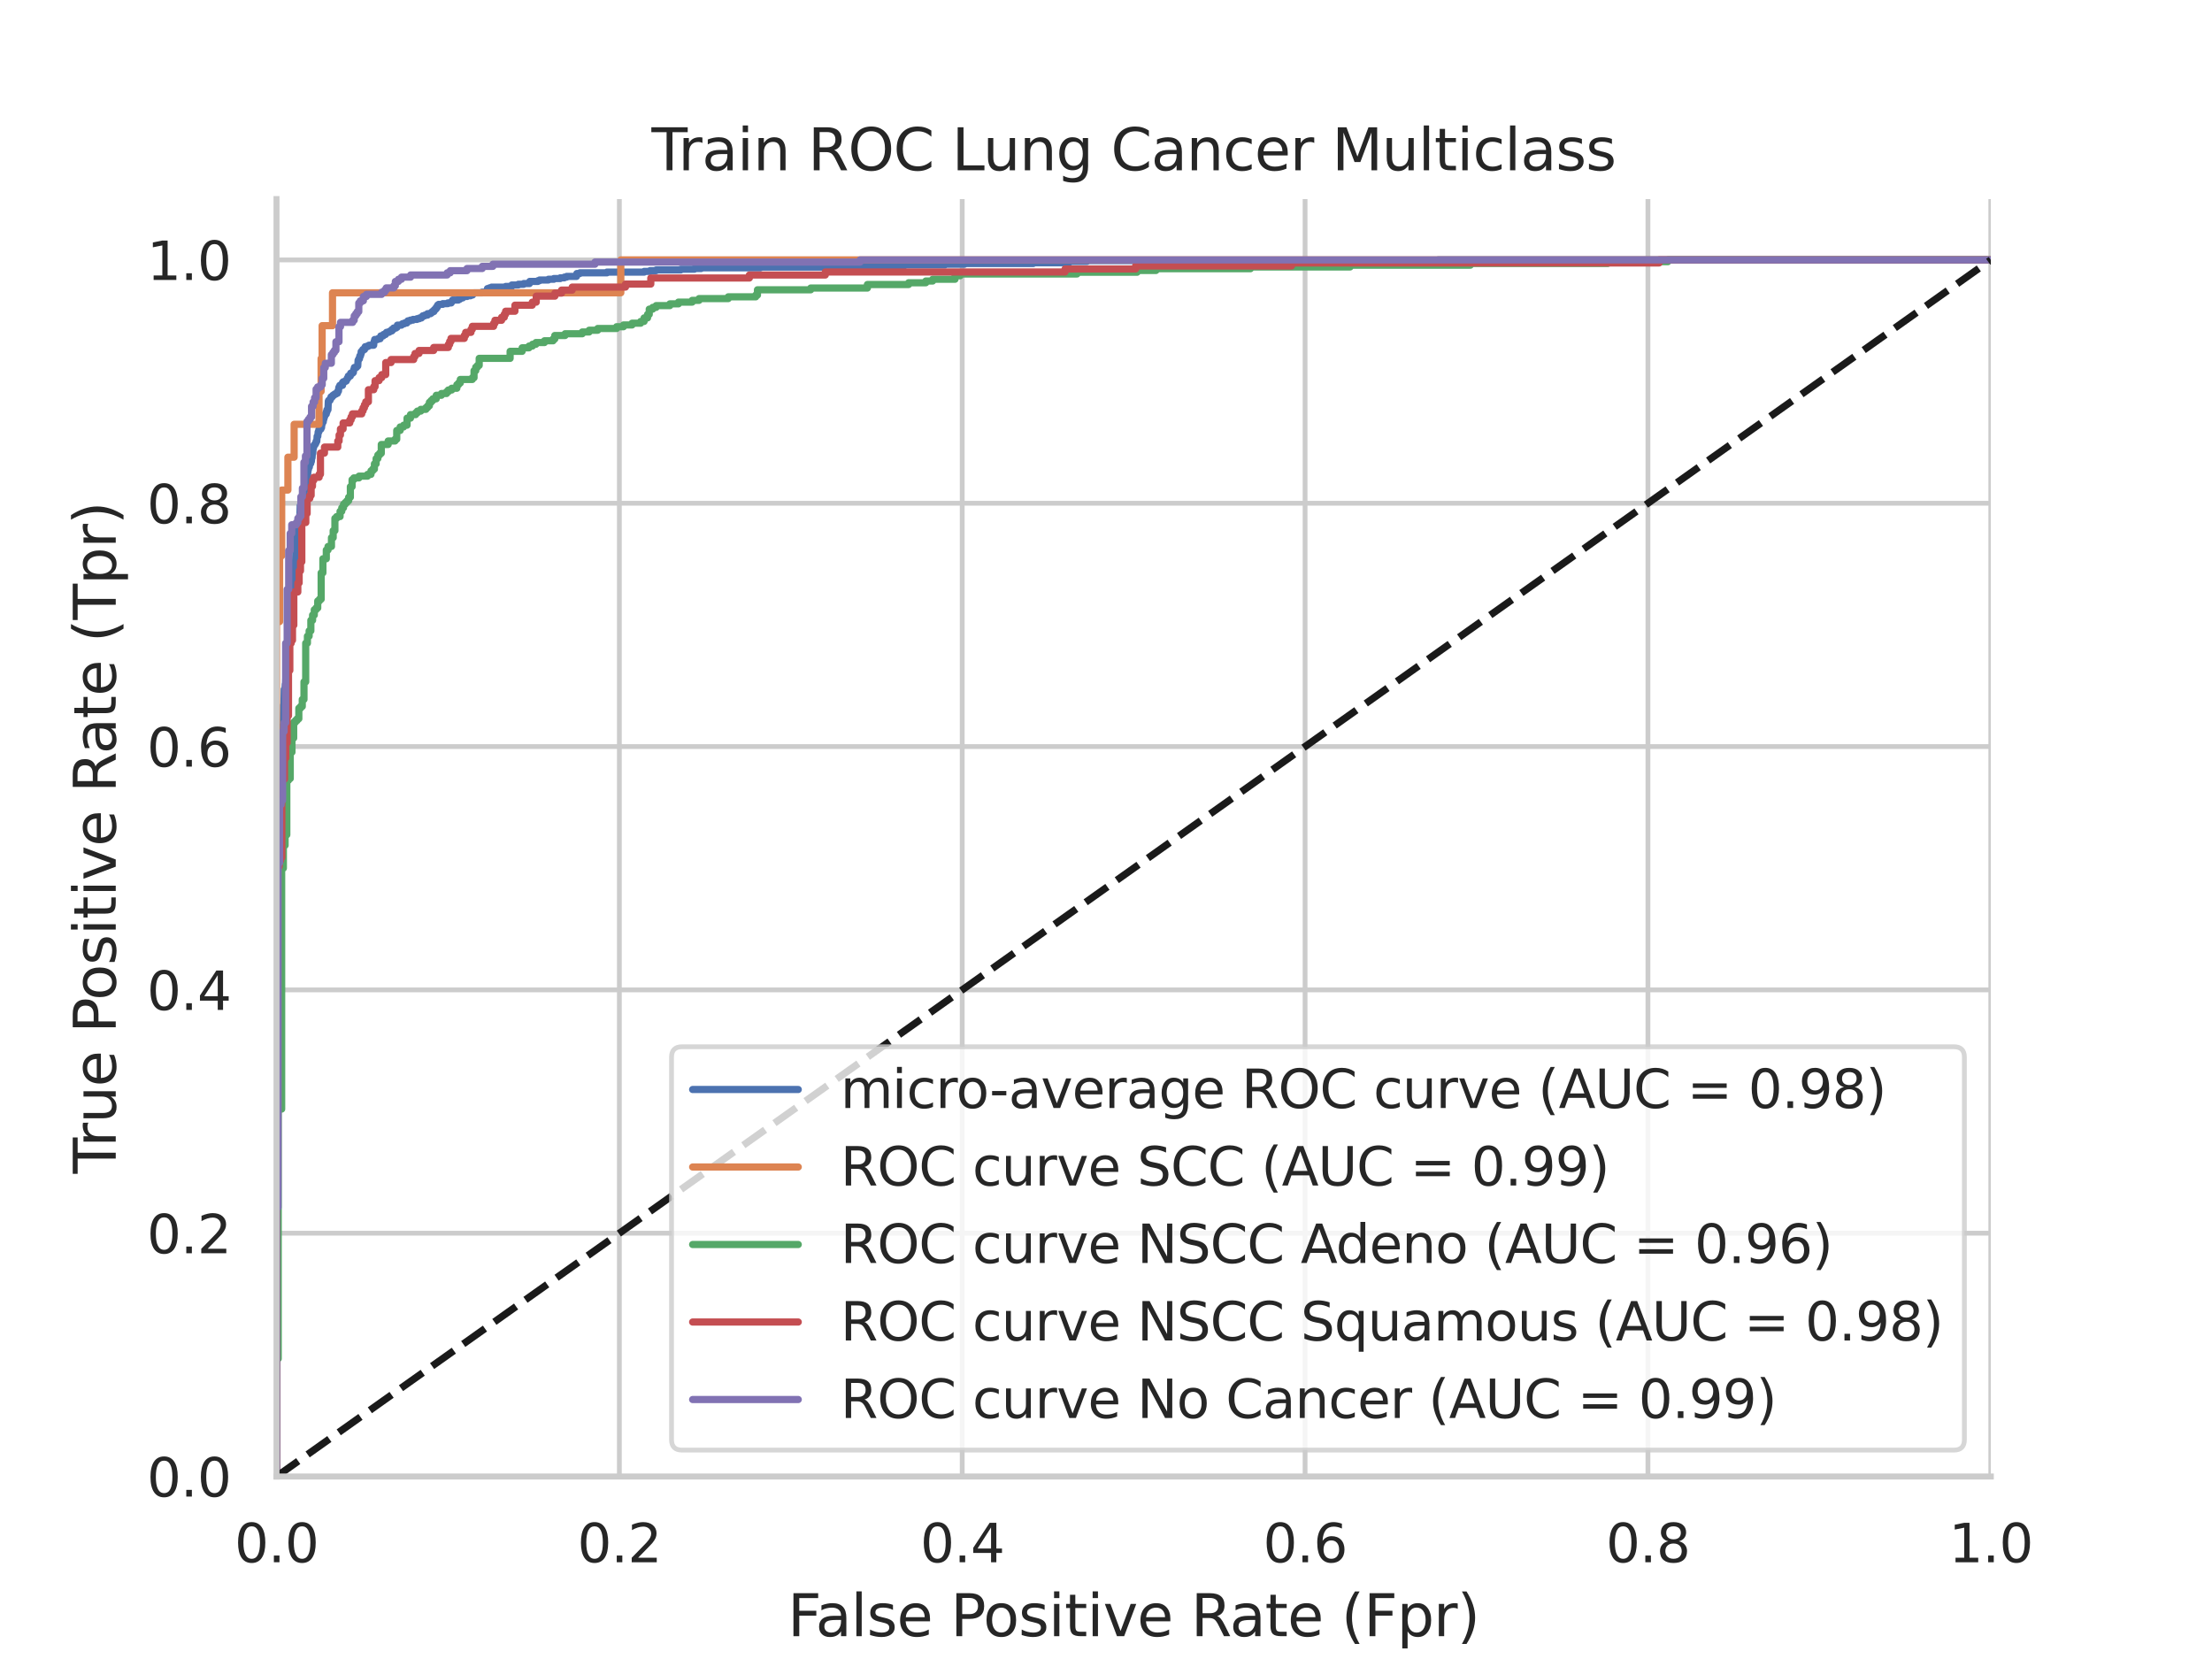 <?xml version="1.0" encoding="utf-8" standalone="no"?>
<!DOCTYPE svg PUBLIC "-//W3C//DTD SVG 1.1//EN"
  "http://www.w3.org/Graphics/SVG/1.1/DTD/svg11.dtd">
<svg xmlns:xlink="http://www.w3.org/1999/xlink" width="460.8pt" height="345.6pt" viewBox="0 0 460.8 345.6" xmlns="http://www.w3.org/2000/svg" version="1.1">
 <defs>
  <style type="text/css">*{stroke-linejoin: round; stroke-linecap: butt}</style>
 </defs>
 <g id="figure_1">
  <g id="patch_1">
   <path d="M 0 345.6 
L 460.8 345.6 
L 460.8 0 
L 0 0 
z
" style="fill: #ffffff"/>
  </g>
  <g id="axes_1">
   <g id="patch_2">
    <path d="M 57.6 307.584 
L 414.72 307.584 
L 414.72 41.472 
L 57.6 41.472 
z
" style="fill: #ffffff"/>
   </g>
   <g id="matplotlib.axis_1">
    <g id="xtick_1">
     <g id="line2d_1">
      <path d="M 57.6 307.584 
L 57.6 41.472 
" clip-path="url(#p4eea1fbcd5)" style="fill: none; stroke: #cccccc; stroke-linecap: round"/>
     </g>
     <g id="text_1">
      <!-- 0.0 -->
      <g style="fill: #262626" transform="translate(48.853 325.442) scale(0.11 -0.11)">
       <defs>
        <path id="DejaVuSans-30" d="M 2034 4250 
Q 1547 4250 1301 3770 
Q 1056 3291 1056 2328 
Q 1056 1369 1301 889 
Q 1547 409 2034 409 
Q 2525 409 2770 889 
Q 3016 1369 3016 2328 
Q 3016 3291 2770 3770 
Q 2525 4250 2034 4250 
z
M 2034 4750 
Q 2819 4750 3233 4129 
Q 3647 3509 3647 2328 
Q 3647 1150 3233 529 
Q 2819 -91 2034 -91 
Q 1250 -91 836 529 
Q 422 1150 422 2328 
Q 422 3509 836 4129 
Q 1250 4750 2034 4750 
z
" transform="scale(0.016)"/>
        <path id="DejaVuSans-2e" d="M 684 794 
L 1344 794 
L 1344 0 
L 684 0 
L 684 794 
z
" transform="scale(0.016)"/>
       </defs>
       <use xlink:href="#DejaVuSans-30"/>
       <use xlink:href="#DejaVuSans-2e" x="63.623"/>
       <use xlink:href="#DejaVuSans-30" x="95.41"/>
      </g>
     </g>
    </g>
    <g id="xtick_2">
     <g id="line2d_2">
      <path d="M 129.024 307.584 
L 129.024 41.472 
" clip-path="url(#p4eea1fbcd5)" style="fill: none; stroke: #cccccc; stroke-linecap: round"/>
     </g>
     <g id="text_2">
      <!-- 0.2 -->
      <g style="fill: #262626" transform="translate(120.277 325.442) scale(0.11 -0.11)">
       <defs>
        <path id="DejaVuSans-32" d="M 1228 531 
L 3431 531 
L 3431 0 
L 469 0 
L 469 531 
Q 828 903 1448 1529 
Q 2069 2156 2228 2338 
Q 2531 2678 2651 2914 
Q 2772 3150 2772 3378 
Q 2772 3750 2511 3984 
Q 2250 4219 1831 4219 
Q 1534 4219 1204 4116 
Q 875 4013 500 3803 
L 500 4441 
Q 881 4594 1212 4672 
Q 1544 4750 1819 4750 
Q 2544 4750 2975 4387 
Q 3406 4025 3406 3419 
Q 3406 3131 3298 2873 
Q 3191 2616 2906 2266 
Q 2828 2175 2409 1742 
Q 1991 1309 1228 531 
z
" transform="scale(0.016)"/>
       </defs>
       <use xlink:href="#DejaVuSans-30"/>
       <use xlink:href="#DejaVuSans-2e" x="63.623"/>
       <use xlink:href="#DejaVuSans-32" x="95.41"/>
      </g>
     </g>
    </g>
    <g id="xtick_3">
     <g id="line2d_3">
      <path d="M 200.448 307.584 
L 200.448 41.472 
" clip-path="url(#p4eea1fbcd5)" style="fill: none; stroke: #cccccc; stroke-linecap: round"/>
     </g>
     <g id="text_3">
      <!-- 0.4 -->
      <g style="fill: #262626" transform="translate(191.701 325.442) scale(0.11 -0.11)">
       <defs>
        <path id="DejaVuSans-34" d="M 2419 4116 
L 825 1625 
L 2419 1625 
L 2419 4116 
z
M 2253 4666 
L 3047 4666 
L 3047 1625 
L 3713 1625 
L 3713 1100 
L 3047 1100 
L 3047 0 
L 2419 0 
L 2419 1100 
L 313 1100 
L 313 1709 
L 2253 4666 
z
" transform="scale(0.016)"/>
       </defs>
       <use xlink:href="#DejaVuSans-30"/>
       <use xlink:href="#DejaVuSans-2e" x="63.623"/>
       <use xlink:href="#DejaVuSans-34" x="95.41"/>
      </g>
     </g>
    </g>
    <g id="xtick_4">
     <g id="line2d_4">
      <path d="M 271.872 307.584 
L 271.872 41.472 
" clip-path="url(#p4eea1fbcd5)" style="fill: none; stroke: #cccccc; stroke-linecap: round"/>
     </g>
     <g id="text_4">
      <!-- 0.6 -->
      <g style="fill: #262626" transform="translate(263.125 325.442) scale(0.11 -0.11)">
       <defs>
        <path id="DejaVuSans-36" d="M 2113 2584 
Q 1688 2584 1439 2293 
Q 1191 2003 1191 1497 
Q 1191 994 1439 701 
Q 1688 409 2113 409 
Q 2538 409 2786 701 
Q 3034 994 3034 1497 
Q 3034 2003 2786 2293 
Q 2538 2584 2113 2584 
z
M 3366 4563 
L 3366 3988 
Q 3128 4100 2886 4159 
Q 2644 4219 2406 4219 
Q 1781 4219 1451 3797 
Q 1122 3375 1075 2522 
Q 1259 2794 1537 2939 
Q 1816 3084 2150 3084 
Q 2853 3084 3261 2657 
Q 3669 2231 3669 1497 
Q 3669 778 3244 343 
Q 2819 -91 2113 -91 
Q 1303 -91 875 529 
Q 447 1150 447 2328 
Q 447 3434 972 4092 
Q 1497 4750 2381 4750 
Q 2619 4750 2861 4703 
Q 3103 4656 3366 4563 
z
" transform="scale(0.016)"/>
       </defs>
       <use xlink:href="#DejaVuSans-30"/>
       <use xlink:href="#DejaVuSans-2e" x="63.623"/>
       <use xlink:href="#DejaVuSans-36" x="95.41"/>
      </g>
     </g>
    </g>
    <g id="xtick_5">
     <g id="line2d_5">
      <path d="M 343.296 307.584 
L 343.296 41.472 
" clip-path="url(#p4eea1fbcd5)" style="fill: none; stroke: #cccccc; stroke-linecap: round"/>
     </g>
     <g id="text_5">
      <!-- 0.8 -->
      <g style="fill: #262626" transform="translate(334.549 325.442) scale(0.11 -0.11)">
       <defs>
        <path id="DejaVuSans-38" d="M 2034 2216 
Q 1584 2216 1326 1975 
Q 1069 1734 1069 1313 
Q 1069 891 1326 650 
Q 1584 409 2034 409 
Q 2484 409 2743 651 
Q 3003 894 3003 1313 
Q 3003 1734 2745 1975 
Q 2488 2216 2034 2216 
z
M 1403 2484 
Q 997 2584 770 2862 
Q 544 3141 544 3541 
Q 544 4100 942 4425 
Q 1341 4750 2034 4750 
Q 2731 4750 3128 4425 
Q 3525 4100 3525 3541 
Q 3525 3141 3298 2862 
Q 3072 2584 2669 2484 
Q 3125 2378 3379 2068 
Q 3634 1759 3634 1313 
Q 3634 634 3220 271 
Q 2806 -91 2034 -91 
Q 1263 -91 848 271 
Q 434 634 434 1313 
Q 434 1759 690 2068 
Q 947 2378 1403 2484 
z
M 1172 3481 
Q 1172 3119 1398 2916 
Q 1625 2713 2034 2713 
Q 2441 2713 2670 2916 
Q 2900 3119 2900 3481 
Q 2900 3844 2670 4047 
Q 2441 4250 2034 4250 
Q 1625 4250 1398 4047 
Q 1172 3844 1172 3481 
z
" transform="scale(0.016)"/>
       </defs>
       <use xlink:href="#DejaVuSans-30"/>
       <use xlink:href="#DejaVuSans-2e" x="63.623"/>
       <use xlink:href="#DejaVuSans-38" x="95.41"/>
      </g>
     </g>
    </g>
    <g id="xtick_6">
     <g id="line2d_6">
      <path d="M 414.72 307.584 
L 414.72 41.472 
" clip-path="url(#p4eea1fbcd5)" style="fill: none; stroke: #cccccc; stroke-linecap: round"/>
     </g>
     <g id="text_6">
      <!-- 1.0 -->
      <g style="fill: #262626" transform="translate(405.973 325.442) scale(0.11 -0.11)">
       <defs>
        <path id="DejaVuSans-31" d="M 794 531 
L 1825 531 
L 1825 4091 
L 703 3866 
L 703 4441 
L 1819 4666 
L 2450 4666 
L 2450 531 
L 3481 531 
L 3481 0 
L 794 0 
L 794 531 
z
" transform="scale(0.016)"/>
       </defs>
       <use xlink:href="#DejaVuSans-31"/>
       <use xlink:href="#DejaVuSans-2e" x="63.623"/>
       <use xlink:href="#DejaVuSans-30" x="95.41"/>
      </g>
     </g>
    </g>
    <g id="text_7">
     <!-- False Positive Rate (Fpr) -->
     <g style="fill: #262626" transform="translate(164.085 340.848) scale(0.12 -0.12)">
      <defs>
       <path id="DejaVuSans-46" d="M 628 4666 
L 3309 4666 
L 3309 4134 
L 1259 4134 
L 1259 2759 
L 3109 2759 
L 3109 2228 
L 1259 2228 
L 1259 0 
L 628 0 
L 628 4666 
z
" transform="scale(0.016)"/>
       <path id="DejaVuSans-61" d="M 2194 1759 
Q 1497 1759 1228 1600 
Q 959 1441 959 1056 
Q 959 750 1161 570 
Q 1363 391 1709 391 
Q 2188 391 2477 730 
Q 2766 1069 2766 1631 
L 2766 1759 
L 2194 1759 
z
M 3341 1997 
L 3341 0 
L 2766 0 
L 2766 531 
Q 2569 213 2275 61 
Q 1981 -91 1556 -91 
Q 1019 -91 701 211 
Q 384 513 384 1019 
Q 384 1609 779 1909 
Q 1175 2209 1959 2209 
L 2766 2209 
L 2766 2266 
Q 2766 2663 2505 2880 
Q 2244 3097 1772 3097 
Q 1472 3097 1187 3025 
Q 903 2953 641 2809 
L 641 3341 
Q 956 3463 1253 3523 
Q 1550 3584 1831 3584 
Q 2591 3584 2966 3190 
Q 3341 2797 3341 1997 
z
" transform="scale(0.016)"/>
       <path id="DejaVuSans-6c" d="M 603 4863 
L 1178 4863 
L 1178 0 
L 603 0 
L 603 4863 
z
" transform="scale(0.016)"/>
       <path id="DejaVuSans-73" d="M 2834 3397 
L 2834 2853 
Q 2591 2978 2328 3040 
Q 2066 3103 1784 3103 
Q 1356 3103 1142 2972 
Q 928 2841 928 2578 
Q 928 2378 1081 2264 
Q 1234 2150 1697 2047 
L 1894 2003 
Q 2506 1872 2764 1633 
Q 3022 1394 3022 966 
Q 3022 478 2636 193 
Q 2250 -91 1575 -91 
Q 1294 -91 989 -36 
Q 684 19 347 128 
L 347 722 
Q 666 556 975 473 
Q 1284 391 1588 391 
Q 1994 391 2212 530 
Q 2431 669 2431 922 
Q 2431 1156 2273 1281 
Q 2116 1406 1581 1522 
L 1381 1569 
Q 847 1681 609 1914 
Q 372 2147 372 2553 
Q 372 3047 722 3315 
Q 1072 3584 1716 3584 
Q 2034 3584 2315 3537 
Q 2597 3491 2834 3397 
z
" transform="scale(0.016)"/>
       <path id="DejaVuSans-65" d="M 3597 1894 
L 3597 1613 
L 953 1613 
Q 991 1019 1311 708 
Q 1631 397 2203 397 
Q 2534 397 2845 478 
Q 3156 559 3463 722 
L 3463 178 
Q 3153 47 2828 -22 
Q 2503 -91 2169 -91 
Q 1331 -91 842 396 
Q 353 884 353 1716 
Q 353 2575 817 3079 
Q 1281 3584 2069 3584 
Q 2775 3584 3186 3129 
Q 3597 2675 3597 1894 
z
M 3022 2063 
Q 3016 2534 2758 2815 
Q 2500 3097 2075 3097 
Q 1594 3097 1305 2825 
Q 1016 2553 972 2059 
L 3022 2063 
z
" transform="scale(0.016)"/>
       <path id="DejaVuSans-20" transform="scale(0.016)"/>
       <path id="DejaVuSans-50" d="M 1259 4147 
L 1259 2394 
L 2053 2394 
Q 2494 2394 2734 2622 
Q 2975 2850 2975 3272 
Q 2975 3691 2734 3919 
Q 2494 4147 2053 4147 
L 1259 4147 
z
M 628 4666 
L 2053 4666 
Q 2838 4666 3239 4311 
Q 3641 3956 3641 3272 
Q 3641 2581 3239 2228 
Q 2838 1875 2053 1875 
L 1259 1875 
L 1259 0 
L 628 0 
L 628 4666 
z
" transform="scale(0.016)"/>
       <path id="DejaVuSans-6f" d="M 1959 3097 
Q 1497 3097 1228 2736 
Q 959 2375 959 1747 
Q 959 1119 1226 758 
Q 1494 397 1959 397 
Q 2419 397 2687 759 
Q 2956 1122 2956 1747 
Q 2956 2369 2687 2733 
Q 2419 3097 1959 3097 
z
M 1959 3584 
Q 2709 3584 3137 3096 
Q 3566 2609 3566 1747 
Q 3566 888 3137 398 
Q 2709 -91 1959 -91 
Q 1206 -91 779 398 
Q 353 888 353 1747 
Q 353 2609 779 3096 
Q 1206 3584 1959 3584 
z
" transform="scale(0.016)"/>
       <path id="DejaVuSans-69" d="M 603 3500 
L 1178 3500 
L 1178 0 
L 603 0 
L 603 3500 
z
M 603 4863 
L 1178 4863 
L 1178 4134 
L 603 4134 
L 603 4863 
z
" transform="scale(0.016)"/>
       <path id="DejaVuSans-74" d="M 1172 4494 
L 1172 3500 
L 2356 3500 
L 2356 3053 
L 1172 3053 
L 1172 1153 
Q 1172 725 1289 603 
Q 1406 481 1766 481 
L 2356 481 
L 2356 0 
L 1766 0 
Q 1100 0 847 248 
Q 594 497 594 1153 
L 594 3053 
L 172 3053 
L 172 3500 
L 594 3500 
L 594 4494 
L 1172 4494 
z
" transform="scale(0.016)"/>
       <path id="DejaVuSans-76" d="M 191 3500 
L 800 3500 
L 1894 563 
L 2988 3500 
L 3597 3500 
L 2284 0 
L 1503 0 
L 191 3500 
z
" transform="scale(0.016)"/>
       <path id="DejaVuSans-52" d="M 2841 2188 
Q 3044 2119 3236 1894 
Q 3428 1669 3622 1275 
L 4263 0 
L 3584 0 
L 2988 1197 
Q 2756 1666 2539 1819 
Q 2322 1972 1947 1972 
L 1259 1972 
L 1259 0 
L 628 0 
L 628 4666 
L 2053 4666 
Q 2853 4666 3247 4331 
Q 3641 3997 3641 3322 
Q 3641 2881 3436 2590 
Q 3231 2300 2841 2188 
z
M 1259 4147 
L 1259 2491 
L 2053 2491 
Q 2509 2491 2742 2702 
Q 2975 2913 2975 3322 
Q 2975 3731 2742 3939 
Q 2509 4147 2053 4147 
L 1259 4147 
z
" transform="scale(0.016)"/>
       <path id="DejaVuSans-28" d="M 1984 4856 
Q 1566 4138 1362 3434 
Q 1159 2731 1159 2009 
Q 1159 1288 1364 580 
Q 1569 -128 1984 -844 
L 1484 -844 
Q 1016 -109 783 600 
Q 550 1309 550 2009 
Q 550 2706 781 3412 
Q 1013 4119 1484 4856 
L 1984 4856 
z
" transform="scale(0.016)"/>
       <path id="DejaVuSans-70" d="M 1159 525 
L 1159 -1331 
L 581 -1331 
L 581 3500 
L 1159 3500 
L 1159 2969 
Q 1341 3281 1617 3432 
Q 1894 3584 2278 3584 
Q 2916 3584 3314 3078 
Q 3713 2572 3713 1747 
Q 3713 922 3314 415 
Q 2916 -91 2278 -91 
Q 1894 -91 1617 61 
Q 1341 213 1159 525 
z
M 3116 1747 
Q 3116 2381 2855 2742 
Q 2594 3103 2138 3103 
Q 1681 3103 1420 2742 
Q 1159 2381 1159 1747 
Q 1159 1113 1420 752 
Q 1681 391 2138 391 
Q 2594 391 2855 752 
Q 3116 1113 3116 1747 
z
" transform="scale(0.016)"/>
       <path id="DejaVuSans-72" d="M 2631 2963 
Q 2534 3019 2420 3045 
Q 2306 3072 2169 3072 
Q 1681 3072 1420 2755 
Q 1159 2438 1159 1844 
L 1159 0 
L 581 0 
L 581 3500 
L 1159 3500 
L 1159 2956 
Q 1341 3275 1631 3429 
Q 1922 3584 2338 3584 
Q 2397 3584 2469 3576 
Q 2541 3569 2628 3553 
L 2631 2963 
z
" transform="scale(0.016)"/>
       <path id="DejaVuSans-29" d="M 513 4856 
L 1013 4856 
Q 1481 4119 1714 3412 
Q 1947 2706 1947 2009 
Q 1947 1309 1714 600 
Q 1481 -109 1013 -844 
L 513 -844 
Q 928 -128 1133 580 
Q 1338 1288 1338 2009 
Q 1338 2731 1133 3434 
Q 928 4138 513 4856 
z
" transform="scale(0.016)"/>
      </defs>
      <use xlink:href="#DejaVuSans-46"/>
      <use xlink:href="#DejaVuSans-61" x="48.395"/>
      <use xlink:href="#DejaVuSans-6c" x="109.674"/>
      <use xlink:href="#DejaVuSans-73" x="137.457"/>
      <use xlink:href="#DejaVuSans-65" x="189.557"/>
      <use xlink:href="#DejaVuSans-20" x="251.08"/>
      <use xlink:href="#DejaVuSans-50" x="282.867"/>
      <use xlink:href="#DejaVuSans-6f" x="339.545"/>
      <use xlink:href="#DejaVuSans-73" x="400.727"/>
      <use xlink:href="#DejaVuSans-69" x="452.826"/>
      <use xlink:href="#DejaVuSans-74" x="480.609"/>
      <use xlink:href="#DejaVuSans-69" x="519.818"/>
      <use xlink:href="#DejaVuSans-76" x="547.602"/>
      <use xlink:href="#DejaVuSans-65" x="606.781"/>
      <use xlink:href="#DejaVuSans-20" x="668.305"/>
      <use xlink:href="#DejaVuSans-52" x="700.092"/>
      <use xlink:href="#DejaVuSans-61" x="767.324"/>
      <use xlink:href="#DejaVuSans-74" x="828.604"/>
      <use xlink:href="#DejaVuSans-65" x="867.812"/>
      <use xlink:href="#DejaVuSans-20" x="929.336"/>
      <use xlink:href="#DejaVuSans-28" x="961.123"/>
      <use xlink:href="#DejaVuSans-46" x="1000.137"/>
      <use xlink:href="#DejaVuSans-70" x="1057.656"/>
      <use xlink:href="#DejaVuSans-72" x="1121.133"/>
      <use xlink:href="#DejaVuSans-29" x="1162.246"/>
     </g>
    </g>
   </g>
   <g id="matplotlib.axis_2">
    <g id="ytick_1">
     <g id="line2d_7">
      <path d="M 57.6 307.584 
L 414.72 307.584 
" clip-path="url(#p4eea1fbcd5)" style="fill: none; stroke: #cccccc; stroke-linecap: round"/>
     </g>
     <g id="text_8">
      <!-- 0.0 -->
      <g style="fill: #262626" transform="translate(30.607 311.763) scale(0.11 -0.11)">
       <use xlink:href="#DejaVuSans-30"/>
       <use xlink:href="#DejaVuSans-2e" x="63.623"/>
       <use xlink:href="#DejaVuSans-30" x="95.41"/>
      </g>
     </g>
    </g>
    <g id="ytick_2">
     <g id="line2d_8">
      <path d="M 57.6 256.896 
L 414.72 256.896 
" clip-path="url(#p4eea1fbcd5)" style="fill: none; stroke: #cccccc; stroke-linecap: round"/>
     </g>
     <g id="text_9">
      <!-- 0.2 -->
      <g style="fill: #262626" transform="translate(30.607 261.075) scale(0.11 -0.11)">
       <use xlink:href="#DejaVuSans-30"/>
       <use xlink:href="#DejaVuSans-2e" x="63.623"/>
       <use xlink:href="#DejaVuSans-32" x="95.41"/>
      </g>
     </g>
    </g>
    <g id="ytick_3">
     <g id="line2d_9">
      <path d="M 57.6 206.208 
L 414.72 206.208 
" clip-path="url(#p4eea1fbcd5)" style="fill: none; stroke: #cccccc; stroke-linecap: round"/>
     </g>
     <g id="text_10">
      <!-- 0.4 -->
      <g style="fill: #262626" transform="translate(30.607 210.387) scale(0.11 -0.11)">
       <use xlink:href="#DejaVuSans-30"/>
       <use xlink:href="#DejaVuSans-2e" x="63.623"/>
       <use xlink:href="#DejaVuSans-34" x="95.41"/>
      </g>
     </g>
    </g>
    <g id="ytick_4">
     <g id="line2d_10">
      <path d="M 57.6 155.52 
L 414.72 155.52 
" clip-path="url(#p4eea1fbcd5)" style="fill: none; stroke: #cccccc; stroke-linecap: round"/>
     </g>
     <g id="text_11">
      <!-- 0.6 -->
      <g style="fill: #262626" transform="translate(30.607 159.699) scale(0.11 -0.11)">
       <use xlink:href="#DejaVuSans-30"/>
       <use xlink:href="#DejaVuSans-2e" x="63.623"/>
       <use xlink:href="#DejaVuSans-36" x="95.41"/>
      </g>
     </g>
    </g>
    <g id="ytick_5">
     <g id="line2d_11">
      <path d="M 57.6 104.832 
L 414.72 104.832 
" clip-path="url(#p4eea1fbcd5)" style="fill: none; stroke: #cccccc; stroke-linecap: round"/>
     </g>
     <g id="text_12">
      <!-- 0.8 -->
      <g style="fill: #262626" transform="translate(30.607 109.011) scale(0.11 -0.11)">
       <use xlink:href="#DejaVuSans-30"/>
       <use xlink:href="#DejaVuSans-2e" x="63.623"/>
       <use xlink:href="#DejaVuSans-38" x="95.41"/>
      </g>
     </g>
    </g>
    <g id="ytick_6">
     <g id="line2d_12">
      <path d="M 57.6 54.144 
L 414.72 54.144 
" clip-path="url(#p4eea1fbcd5)" style="fill: none; stroke: #cccccc; stroke-linecap: round"/>
     </g>
     <g id="text_13">
      <!-- 1.0 -->
      <g style="fill: #262626" transform="translate(30.607 58.323) scale(0.11 -0.11)">
       <use xlink:href="#DejaVuSans-31"/>
       <use xlink:href="#DejaVuSans-2e" x="63.623"/>
       <use xlink:href="#DejaVuSans-30" x="95.41"/>
      </g>
     </g>
    </g>
    <g id="text_14">
     <!-- True Positive Rate (Tpr) -->
     <g style="fill: #262626" transform="translate(24.111 244.493) rotate(-90) scale(0.12 -0.12)">
      <defs>
       <path id="DejaVuSans-54" d="M -19 4666 
L 3928 4666 
L 3928 4134 
L 2272 4134 
L 2272 0 
L 1638 0 
L 1638 4134 
L -19 4134 
L -19 4666 
z
" transform="scale(0.016)"/>
       <path id="DejaVuSans-75" d="M 544 1381 
L 544 3500 
L 1119 3500 
L 1119 1403 
Q 1119 906 1312 657 
Q 1506 409 1894 409 
Q 2359 409 2629 706 
Q 2900 1003 2900 1516 
L 2900 3500 
L 3475 3500 
L 3475 0 
L 2900 0 
L 2900 538 
Q 2691 219 2414 64 
Q 2138 -91 1772 -91 
Q 1169 -91 856 284 
Q 544 659 544 1381 
z
M 1991 3584 
L 1991 3584 
z
" transform="scale(0.016)"/>
      </defs>
      <use xlink:href="#DejaVuSans-54"/>
      <use xlink:href="#DejaVuSans-72" x="46.334"/>
      <use xlink:href="#DejaVuSans-75" x="87.447"/>
      <use xlink:href="#DejaVuSans-65" x="150.826"/>
      <use xlink:href="#DejaVuSans-20" x="212.35"/>
      <use xlink:href="#DejaVuSans-50" x="244.137"/>
      <use xlink:href="#DejaVuSans-6f" x="300.814"/>
      <use xlink:href="#DejaVuSans-73" x="361.996"/>
      <use xlink:href="#DejaVuSans-69" x="414.096"/>
      <use xlink:href="#DejaVuSans-74" x="441.879"/>
      <use xlink:href="#DejaVuSans-69" x="481.088"/>
      <use xlink:href="#DejaVuSans-76" x="508.871"/>
      <use xlink:href="#DejaVuSans-65" x="568.051"/>
      <use xlink:href="#DejaVuSans-20" x="629.574"/>
      <use xlink:href="#DejaVuSans-52" x="661.361"/>
      <use xlink:href="#DejaVuSans-61" x="728.594"/>
      <use xlink:href="#DejaVuSans-74" x="789.873"/>
      <use xlink:href="#DejaVuSans-65" x="829.082"/>
      <use xlink:href="#DejaVuSans-20" x="890.605"/>
      <use xlink:href="#DejaVuSans-28" x="922.393"/>
      <use xlink:href="#DejaVuSans-54" x="961.406"/>
      <use xlink:href="#DejaVuSans-70" x="1022.49"/>
      <use xlink:href="#DejaVuSans-72" x="1085.967"/>
      <use xlink:href="#DejaVuSans-29" x="1127.08"/>
     </g>
    </g>
   </g>
   <g id="line2d_13">
    <path d="M 57.6 307.584 
L 57.671 258.449 
L 57.741 258.449 
L 57.812 221.411 
L 57.882 221.411 
L 57.953 195.127 
L 58.023 195.127 
L 58.094 182.432 
L 58.164 182.432 
L 58.164 172.575 
L 58.305 172.575 
L 58.376 170.335 
L 58.446 170.335 
L 58.446 168.394 
L 58.587 168.394 
L 58.587 166.601 
L 58.729 166.601 
L 58.729 156.446 
L 58.87 156.446 
L 58.94 151.069 
L 59.011 151.069 
L 59.081 146.888 
L 59.152 146.888 
L 59.222 143.602 
L 59.363 143.602 
L 59.434 142.557 
L 59.504 142.557 
L 59.575 140.466 
L 59.646 140.466 
L 59.716 139.122 
L 59.787 139.122 
L 59.857 136.882 
L 59.928 136.882 
L 59.998 134.641 
L 60.069 134.641 
L 60.139 134.044 
L 60.21 134.044 
L 60.28 133.148 
L 60.351 133.148 
L 60.421 131.057 
L 60.562 131.057 
L 60.633 127.174 
L 60.704 127.174 
L 60.774 126.278 
L 60.845 126.278 
L 60.915 123.59 
L 60.986 123.59 
L 61.056 122.096 
L 61.127 122.096 
L 61.197 121.2 
L 61.268 121.2 
L 61.338 120.155 
L 61.409 120.155 
L 61.479 117.915 
L 61.55 117.915 
L 61.621 114.778 
L 61.691 114.778 
L 61.762 112.09 
L 61.903 112.09 
L 61.973 110.298 
L 62.044 110.298 
L 62.044 109.701 
L 62.185 109.701 
L 62.255 109.253 
L 62.326 109.253 
L 62.396 107.759 
L 62.467 107.759 
L 62.537 105.37 
L 62.608 105.37 
L 62.679 104.772 
L 62.749 104.772 
L 62.82 104.026 
L 63.102 104.026 
L 63.172 103.279 
L 63.243 103.279 
L 63.243 102.532 
L 63.384 102.532 
L 63.454 101.188 
L 63.525 101.188 
L 63.525 100.889 
L 63.666 100.889 
L 63.737 100.591 
L 63.807 100.591 
L 63.878 100.292 
L 63.948 100.292 
L 64.019 98.948 
L 64.089 98.948 
L 64.16 97.902 
L 64.23 97.902 
L 64.301 97.305 
L 64.442 97.305 
L 64.512 96.708 
L 64.583 96.708 
L 64.583 96.558 
L 64.724 96.558 
L 64.795 96.11 
L 64.865 96.11 
L 64.936 95.363 
L 65.006 95.363 
L 65.077 94.467 
L 65.147 94.467 
L 65.218 93.422 
L 65.288 93.422 
L 65.359 92.825 
L 65.5 92.825 
L 65.57 92.526 
L 65.712 92.526 
L 65.782 92.227 
L 65.853 92.227 
L 65.853 91.929 
L 65.994 91.929 
L 66.064 90.883 
L 66.205 90.883 
L 66.276 89.987 
L 66.417 89.987 
L 66.417 89.539 
L 66.558 89.539 
L 66.558 89.39 
L 66.84 89.39 
L 66.911 89.091 
L 66.981 89.091 
L 67.052 88.344 
L 67.122 88.344 
L 67.193 87.896 
L 67.334 87.896 
L 67.404 87.299 
L 67.475 87.299 
L 67.475 86.851 
L 67.616 86.851 
L 67.687 86.403 
L 67.757 86.403 
L 67.757 86.253 
L 67.969 86.253 
L 67.969 85.805 
L 68.11 85.805 
L 68.11 85.357 
L 68.321 85.357 
L 68.392 83.565 
L 68.462 83.565 
L 68.462 83.416 
L 68.745 83.416 
L 68.745 83.117 
L 68.886 83.117 
L 68.956 82.669 
L 69.238 82.669 
L 69.309 82.37 
L 69.52 82.37 
L 69.52 82.221 
L 69.732 82.221 
L 69.732 82.072 
L 70.014 82.072 
L 70.014 81.922 
L 70.296 81.922 
L 70.367 81.474 
L 70.508 81.474 
L 70.578 80.728 
L 70.649 80.728 
L 70.649 80.578 
L 70.79 80.578 
L 70.79 80.28 
L 71.354 80.28 
L 71.354 79.682 
L 71.495 79.682 
L 71.495 79.533 
L 71.848 79.533 
L 71.848 79.383 
L 72.13 79.383 
L 72.201 79.085 
L 72.271 79.085 
L 72.342 78.786 
L 72.483 78.786 
L 72.553 78.338 
L 72.977 78.338 
L 73.047 77.741 
L 73.47 77.741 
L 73.47 77.591 
L 73.612 77.591 
L 73.682 76.994 
L 73.753 76.994 
L 73.823 76.546 
L 74.246 76.546 
L 74.246 76.397 
L 74.387 76.397 
L 74.387 76.247 
L 74.528 76.247 
L 74.599 75.052 
L 74.67 75.052 
L 74.74 74.754 
L 74.881 74.754 
L 74.952 74.156 
L 75.093 74.156 
L 75.163 73.708 
L 75.234 73.708 
L 75.234 73.26 
L 75.375 73.26 
L 75.375 73.111 
L 75.516 73.111 
L 75.586 72.812 
L 75.939 72.812 
L 76.01 72.364 
L 76.08 72.364 
L 76.08 72.215 
L 76.574 72.215 
L 76.574 72.066 
L 76.856 72.066 
L 76.856 71.916 
L 77.844 71.916 
L 77.914 71.169 
L 77.985 71.169 
L 78.055 70.721 
L 78.69 70.721 
L 78.69 70.572 
L 79.184 70.572 
L 79.254 70.273 
L 79.325 70.273 
L 79.325 69.975 
L 79.819 69.975 
L 79.889 69.676 
L 80.312 69.676 
L 80.383 69.377 
L 80.524 69.377 
L 80.524 69.228 
L 81.018 69.228 
L 81.018 69.079 
L 81.3 69.079 
L 81.3 68.929 
L 81.653 68.929 
L 81.653 68.631 
L 81.935 68.631 
L 82.005 68.332 
L 82.499 68.332 
L 82.499 68.183 
L 82.711 68.183 
L 82.781 67.734 
L 83.628 67.734 
L 83.628 67.585 
L 83.839 67.585 
L 83.839 67.436 
L 84.262 67.436 
L 84.262 67.286 
L 84.756 67.286 
L 84.827 66.988 
L 84.968 66.988 
L 84.968 66.838 
L 85.461 66.838 
L 85.461 66.689 
L 86.026 66.689 
L 86.026 66.54 
L 86.872 66.54 
L 86.872 66.39 
L 87.366 66.39 
L 87.366 66.241 
L 87.789 66.241 
L 87.789 66.092 
L 87.93 66.092 
L 87.93 65.942 
L 88.071 65.942 
L 88.071 65.793 
L 88.494 65.793 
L 88.494 65.644 
L 89.059 65.644 
L 89.059 65.345 
L 89.694 65.345 
L 89.694 65.196 
L 89.905 65.196 
L 89.905 65.046 
L 90.046 65.046 
L 90.046 64.897 
L 90.399 64.897 
L 90.399 64.598 
L 90.54 64.598 
L 90.54 64.449 
L 90.752 64.449 
L 90.752 64.3 
L 90.893 64.3 
L 90.893 64.001 
L 91.104 64.001 
L 91.175 63.553 
L 91.386 63.553 
L 91.386 63.403 
L 92.233 63.403 
L 92.233 63.254 
L 93.291 63.254 
L 93.291 63.105 
L 93.996 63.105 
L 94.067 62.806 
L 94.208 62.806 
L 94.278 62.507 
L 95.477 62.507 
L 95.477 62.358 
L 95.76 62.358 
L 95.76 62.209 
L 95.971 62.209 
L 95.971 62.059 
L 96.394 62.059 
L 96.465 61.761 
L 97.311 61.761 
L 97.311 61.611 
L 98.017 61.611 
L 98.017 61.462 
L 98.44 61.462 
L 98.51 61.163 
L 98.722 61.163 
L 98.722 61.014 
L 100.415 61.014 
L 100.415 60.865 
L 101.332 60.865 
L 101.332 60.715 
L 101.473 60.715 
L 101.543 60.118 
L 101.967 60.118 
L 101.967 59.968 
L 102.39 59.968 
L 102.39 59.819 
L 105.352 59.819 
L 105.352 59.67 
L 106.622 59.67 
L 106.622 59.371 
L 107.962 59.371 
L 107.962 59.222 
L 109.091 59.222 
L 109.091 59.072 
L 110.29 59.072 
L 110.36 58.624 
L 112.053 58.624 
L 112.053 58.475 
L 112.406 58.475 
L 112.406 58.326 
L 114.24 58.326 
L 114.24 58.176 
L 115.368 58.176 
L 115.368 58.027 
L 116.709 58.027 
L 116.709 57.878 
L 117.555 57.878 
L 117.555 57.728 
L 118.049 57.728 
L 118.049 57.579 
L 120.094 57.579 
L 120.165 56.982 
L 120.8 56.982 
L 120.8 56.832 
L 126.442 56.832 
L 126.442 56.683 
L 134.201 56.683 
L 134.201 56.534 
L 135.4 56.534 
L 135.4 56.384 
L 136.67 56.384 
L 136.67 56.235 
L 141.819 56.235 
L 141.819 56.085 
L 144.641 56.085 
L 144.641 55.936 
L 146.051 55.936 
L 146.051 55.787 
L 158.395 55.787 
L 158.395 55.637 
L 172.855 55.637 
L 172.855 55.488 
L 183.364 55.488 
L 183.364 55.339 
L 188.443 55.339 
L 188.443 55.189 
L 196.837 55.189 
L 196.837 55.04 
L 200.928 55.04 
L 200.928 54.891 
L 215.246 54.891 
L 215.246 54.741 
L 222.511 54.741 
L 222.511 54.592 
L 222.864 54.592 
L 222.864 54.443 
L 226.461 54.443 
L 226.461 54.293 
L 299.606 54.293 
L 299.606 54.144 
L 414.72 54.144 
L 414.72 54.144 
" clip-path="url(#p4eea1fbcd5)" style="fill: none; stroke: #4c72b0; stroke-width: 1.5; stroke-linecap: round"/>
   </g>
   <g id="line2d_14">
    <path d="M 57.6 307.584 
L 57.6 300.734 
L 57.6 129.491 
L 58.248 129.491 
L 58.248 115.792 
L 58.68 115.792 
L 58.68 102.092 
L 59.976 102.092 
L 59.976 95.242 
L 61.273 95.242 
L 61.273 88.393 
L 66.458 88.393 
L 66.458 81.543 
L 66.89 81.543 
L 66.89 74.693 
L 67.106 74.693 
L 67.106 67.843 
L 69.266 67.843 
L 69.266 60.994 
L 129.326 60.994 
L 129.326 54.144 
L 414.72 54.144 
" clip-path="url(#p4eea1fbcd5)" style="fill: none; stroke: #dd8452; stroke-width: 1.5; stroke-linecap: round"/>
   </g>
   <g id="line2d_15">
    <path d="M 57.6 307.584 
L 57.6 283.046 
L 57.958 283.046 
L 57.958 231.039 
L 58.674 231.039 
L 58.674 180.864 
L 59.031 180.864 
L 59.031 176.103 
L 59.389 176.103 
L 59.389 173.905 
L 59.747 173.905 
L 59.747 162.552 
L 60.105 162.552 
L 60.105 162.186 
L 60.463 162.186 
L 60.463 156.692 
L 60.821 156.692 
L 60.821 153.762 
L 61.178 153.762 
L 61.178 150.466 
L 61.536 150.466 
L 61.536 150.1 
L 61.894 150.1 
L 61.894 149.733 
L 62.252 149.733 
L 62.252 147.536 
L 62.61 147.536 
L 62.61 147.17 
L 62.968 147.17 
L 62.968 145.705 
L 63.325 145.705 
L 63.325 142.042 
L 63.683 142.042 
L 63.683 133.985 
L 64.041 133.985 
L 64.041 132.52 
L 64.399 132.52 
L 64.399 131.421 
L 64.757 131.421 
L 64.757 129.224 
L 65.115 129.224 
L 65.115 128.125 
L 65.472 128.125 
L 65.472 127.026 
L 65.83 127.026 
L 65.83 126.66 
L 66.188 126.66 
L 66.188 125.195 
L 66.546 125.195 
L 66.546 124.829 
L 66.904 124.829 
L 66.904 119.335 
L 67.262 119.335 
L 67.262 116.405 
L 67.977 116.405 
L 67.977 114.574 
L 68.335 114.574 
L 68.335 113.842 
L 69.051 113.842 
L 69.051 112.01 
L 69.409 112.01 
L 69.409 110.545 
L 69.766 110.545 
L 69.766 107.982 
L 70.124 107.982 
L 70.124 107.615 
L 70.84 107.615 
L 70.84 106.517 
L 71.198 106.517 
L 71.198 105.784 
L 71.556 105.784 
L 71.556 105.052 
L 71.913 105.052 
L 71.913 104.686 
L 72.271 104.686 
L 72.271 104.319 
L 72.629 104.319 
L 72.629 103.587 
L 72.987 103.587 
L 72.987 101.389 
L 73.345 101.389 
L 73.345 99.924 
L 73.703 99.924 
L 73.703 99.558 
L 74.776 99.558 
L 74.776 99.192 
L 76.565 99.192 
L 76.565 98.826 
L 77.281 98.826 
L 77.281 98.093 
L 77.639 98.093 
L 77.639 97.727 
L 77.997 97.727 
L 77.997 96.628 
L 78.354 96.628 
L 78.354 95.529 
L 78.712 95.529 
L 78.712 94.797 
L 79.07 94.797 
L 79.07 94.431 
L 79.428 94.431 
L 79.428 92.599 
L 80.859 92.599 
L 80.859 91.867 
L 82.291 91.867 
L 82.291 91.501 
L 82.648 91.501 
L 82.648 89.67 
L 83.364 89.67 
L 83.364 88.937 
L 84.08 88.937 
L 84.08 88.571 
L 84.796 88.571 
L 84.796 87.106 
L 85.511 87.106 
L 85.511 86.373 
L 86.585 86.373 
L 86.585 86.007 
L 86.943 86.007 
L 86.943 85.641 
L 87.658 85.641 
L 87.658 85.275 
L 88.732 85.275 
L 88.732 84.908 
L 89.09 84.908 
L 89.09 84.542 
L 89.447 84.542 
L 89.447 83.81 
L 89.805 83.81 
L 89.805 83.443 
L 90.163 83.443 
L 90.163 83.077 
L 90.879 83.077 
L 90.879 82.345 
L 91.952 82.345 
L 91.952 81.978 
L 93.026 81.978 
L 93.026 81.612 
L 93.384 81.612 
L 93.384 81.246 
L 94.099 81.246 
L 94.099 80.88 
L 95.173 80.88 
L 95.173 80.147 
L 95.531 80.147 
L 95.531 79.781 
L 95.888 79.781 
L 95.888 79.049 
L 98.393 79.049 
L 98.393 78.682 
L 98.751 78.682 
L 98.751 77.217 
L 99.109 77.217 
L 99.109 76.485 
L 99.467 76.485 
L 99.467 76.119 
L 99.825 76.119 
L 99.825 74.654 
L 106.266 74.654 
L 106.266 73.189 
L 108.771 73.189 
L 108.771 72.456 
L 110.202 72.456 
L 110.202 72.09 
L 110.918 72.09 
L 110.918 71.724 
L 111.633 71.724 
L 111.633 71.357 
L 113.422 71.357 
L 113.422 70.991 
L 115.212 70.991 
L 115.212 70.625 
L 115.569 70.625 
L 115.569 69.892 
L 117.716 69.892 
L 117.716 69.526 
L 121.295 69.526 
L 121.295 69.16 
L 122.726 69.16 
L 122.726 68.794 
L 124.515 68.794 
L 124.515 68.427 
L 128.451 68.427 
L 128.451 68.061 
L 129.883 68.061 
L 129.883 67.695 
L 131.672 67.695 
L 131.672 67.329 
L 133.461 67.329 
L 133.461 66.962 
L 134.177 66.962 
L 134.177 66.23 
L 134.893 66.23 
L 134.893 65.498 
L 135.25 65.498 
L 135.25 64.399 
L 135.966 64.399 
L 135.966 64.033 
L 136.682 64.033 
L 136.682 63.666 
L 139.544 63.666 
L 139.544 63.3 
L 141.334 63.3 
L 141.334 62.934 
L 144.196 62.934 
L 144.196 62.568 
L 145.628 62.568 
L 145.628 62.201 
L 151.711 62.201 
L 151.711 61.835 
L 157.436 61.835 
L 157.436 61.469 
L 157.794 61.469 
L 157.794 60.37 
L 168.887 60.37 
L 168.887 60.004 
L 180.695 60.004 
L 180.695 59.271 
L 189.284 59.271 
L 189.284 58.905 
L 192.862 58.905 
L 192.862 58.539 
L 194.293 58.539 
L 194.293 58.173 
L 198.945 58.173 
L 198.945 57.44 
L 200.019 57.44 
L 200.019 57.074 
L 224.351 57.074 
L 224.351 56.708 
L 236.876 56.708 
L 236.876 56.341 
L 240.812 56.341 
L 240.812 55.975 
L 260.493 55.975 
L 260.493 55.609 
L 281.247 55.609 
L 281.247 55.243 
L 306.296 55.243 
L 306.296 54.876 
L 334.923 54.876 
L 334.923 54.51 
L 347.447 54.51 
L 347.447 54.144 
L 414.72 54.144 
L 414.72 54.144 
" clip-path="url(#p4eea1fbcd5)" style="fill: none; stroke: #55a868; stroke-width: 1.5; stroke-linecap: round"/>
   </g>
   <g id="line2d_16">
    <path d="M 57.6 307.584 
L 57.6 247.84 
L 57.877 247.84 
L 57.877 180.55 
L 58.155 180.55 
L 58.155 179.292 
L 58.432 179.292 
L 58.432 178.663 
L 58.71 178.663 
L 58.71 162.312 
L 59.265 162.312 
L 59.265 157.91 
L 59.542 157.91 
L 59.542 154.765 
L 59.82 154.765 
L 59.82 149.105 
L 60.097 149.105 
L 60.097 139.672 
L 60.375 139.672 
L 60.375 134.012 
L 60.652 134.012 
L 60.652 133.383 
L 60.93 133.383 
L 60.93 130.239 
L 61.207 130.239 
L 61.207 123.321 
L 62.04 123.321 
L 62.04 121.435 
L 62.317 121.435 
L 62.317 118.919 
L 62.595 118.919 
L 62.595 117.032 
L 62.872 117.032 
L 62.872 108.857 
L 63.705 108.857 
L 63.705 106.97 
L 63.982 106.97 
L 63.982 103.826 
L 64.537 103.826 
L 64.537 103.197 
L 64.815 103.197 
L 64.815 101.31 
L 65.092 101.31 
L 65.092 100.052 
L 65.37 100.052 
L 65.37 99.424 
L 66.479 99.424 
L 66.479 98.795 
L 66.757 98.795 
L 66.757 94.393 
L 67.589 94.393 
L 67.589 93.135 
L 70.364 93.135 
L 70.364 91.877 
L 70.642 91.877 
L 70.642 90.619 
L 70.919 90.619 
L 70.919 89.361 
L 71.474 89.361 
L 71.474 88.104 
L 72.862 88.104 
L 72.862 87.475 
L 73.139 87.475 
L 73.139 86.846 
L 73.417 86.846 
L 73.417 86.217 
L 75.359 86.217 
L 75.359 85.588 
L 75.636 85.588 
L 75.636 84.959 
L 75.914 84.959 
L 75.914 84.33 
L 76.191 84.33 
L 76.191 83.702 
L 76.746 83.702 
L 76.746 81.186 
L 77.856 81.186 
L 77.856 80.557 
L 78.134 80.557 
L 78.134 79.299 
L 78.966 79.299 
L 78.966 78.67 
L 79.521 78.67 
L 79.521 78.042 
L 80.354 78.042 
L 80.354 75.526 
L 81.463 75.526 
L 81.463 74.897 
L 86.181 74.897 
L 86.181 74.268 
L 86.458 74.268 
L 86.458 73.639 
L 87.291 73.639 
L 87.291 73.011 
L 90.343 73.011 
L 90.343 72.382 
L 93.395 72.382 
L 93.395 71.753 
L 93.673 71.753 
L 93.673 71.124 
L 93.95 71.124 
L 93.95 70.495 
L 96.725 70.495 
L 96.725 69.866 
L 97.003 69.866 
L 97.003 69.237 
L 98.112 69.237 
L 98.112 68.608 
L 98.39 68.608 
L 98.39 67.979 
L 102.83 67.979 
L 102.83 67.351 
L 103.107 67.351 
L 103.107 66.722 
L 104.495 66.722 
L 104.495 66.093 
L 105.05 66.093 
L 105.05 65.464 
L 105.327 65.464 
L 105.327 64.835 
L 107.269 64.835 
L 107.269 63.577 
L 110.877 63.577 
L 110.877 62.948 
L 111.709 62.948 
L 111.709 61.691 
L 115.594 61.691 
L 115.594 61.062 
L 116.981 61.062 
L 116.981 60.433 
L 119.201 60.433 
L 119.201 59.804 
L 130.3 59.804 
L 130.3 59.175 
L 135.573 59.175 
L 135.573 57.917 
L 156.106 57.917 
L 156.106 57.288 
L 171.923 57.288 
L 171.923 56.66 
L 221.87 56.66 
L 221.87 56.031 
L 236.576 56.031 
L 236.576 55.402 
L 269.042 55.402 
L 269.042 54.773 
L 345.627 54.773 
L 345.627 54.144 
L 414.72 54.144 
L 414.72 54.144 
" clip-path="url(#p4eea1fbcd5)" style="fill: none; stroke: #c44e52; stroke-width: 1.5; stroke-linecap: round"/>
   </g>
   <g id="line2d_17">
    <path d="M 57.6 307.584 
L 57.6 307.135 
L 57.6 251.513 
L 57.917 251.513 
L 57.917 179.743 
L 58.235 179.743 
L 58.235 167.631 
L 58.552 167.631 
L 58.552 166.734 
L 58.87 166.734 
L 58.87 152.38 
L 59.187 152.38 
L 59.187 150.586 
L 59.505 150.586 
L 59.505 133.989 
L 59.822 133.989 
L 59.822 122.775 
L 60.14 122.775 
L 60.14 114.7 
L 60.457 114.7 
L 60.457 111.112 
L 60.774 111.112 
L 60.774 109.318 
L 61.727 109.318 
L 61.727 108.869 
L 62.044 108.869 
L 62.044 107.972 
L 62.362 107.972 
L 62.362 107.523 
L 62.679 107.523 
L 62.679 103.486 
L 62.996 103.486 
L 62.996 101.692 
L 63.314 101.692 
L 63.314 96.309 
L 63.631 96.309 
L 63.631 94.964 
L 63.949 94.964 
L 63.949 87.786 
L 64.266 87.786 
L 64.266 87.338 
L 64.584 87.338 
L 64.584 86.889 
L 64.901 86.889 
L 64.901 84.647 
L 65.219 84.647 
L 65.219 83.749 
L 65.536 83.749 
L 65.536 82.852 
L 65.853 82.852 
L 65.853 81.058 
L 66.171 81.058 
L 66.171 80.609 
L 66.806 80.609 
L 66.806 80.161 
L 67.123 80.161 
L 67.123 78.815 
L 67.441 78.815 
L 67.441 76.572 
L 67.758 76.572 
L 67.758 75.675 
L 69.028 75.675 
L 69.028 73.881 
L 69.345 73.881 
L 69.345 73.432 
L 69.663 73.432 
L 69.663 72.984 
L 69.98 72.984 
L 69.98 71.19 
L 70.615 71.19 
L 70.615 68.05 
L 70.932 68.05 
L 70.932 67.152 
L 73.472 67.152 
L 73.472 66.704 
L 73.789 66.704 
L 73.789 65.807 
L 74.107 65.807 
L 74.107 65.358 
L 74.424 65.358 
L 74.424 64.91 
L 74.742 64.91 
L 74.742 63.115 
L 75.059 63.115 
L 75.059 62.667 
L 75.694 62.667 
L 75.694 61.77 
L 76.329 61.77 
L 76.329 61.321 
L 79.503 61.321 
L 79.503 60.872 
L 80.138 60.872 
L 80.138 60.424 
L 80.456 60.424 
L 80.456 59.975 
L 82.043 59.975 
L 82.043 59.527 
L 82.36 59.527 
L 82.36 58.63 
L 82.995 58.63 
L 82.995 58.181 
L 83.63 58.181 
L 83.63 57.733 
L 85.535 57.733 
L 85.535 57.284 
L 93.153 57.284 
L 93.153 56.835 
L 93.788 56.835 
L 93.788 56.387 
L 97.28 56.387 
L 97.28 55.938 
L 100.454 55.938 
L 100.454 55.49 
L 102.676 55.49 
L 102.676 55.041 
L 123.945 55.041 
L 123.945 54.593 
L 179.18 54.593 
L 179.18 54.144 
L 414.72 54.144 
" clip-path="url(#p4eea1fbcd5)" style="fill: none; stroke: #8172b3; stroke-width: 1.5; stroke-linecap: round"/>
   </g>
   <g id="line2d_18">
    <path d="M 57.6 307.584 
L 414.72 54.144 
" clip-path="url(#p4eea1fbcd5)" style="fill: none; stroke-dasharray: 5.55,2.4; stroke-dashoffset: 0; stroke: #1a1a1a; stroke-width: 1.5"/>
   </g>
   <g id="patch_3">
    <path d="M 57.6 307.584 
L 57.6 41.472 
" style="fill: none; stroke: #cccccc; stroke-width: 1.25; stroke-linejoin: miter; stroke-linecap: square"/>
   </g>
   <g id="patch_4">
    <path d="M 57.6 307.584 
L 414.72 307.584 
" style="fill: none; stroke: #cccccc; stroke-width: 1.25; stroke-linejoin: miter; stroke-linecap: square"/>
   </g>
   <g id="text_15">
    <!-- Train ROC Lung Cancer Multiclass -->
    <g style="fill: #262626" transform="translate(135.72 35.472) scale(0.12 -0.12)">
     <defs>
      <path id="DejaVuSans-6e" d="M 3513 2113 
L 3513 0 
L 2938 0 
L 2938 2094 
Q 2938 2591 2744 2837 
Q 2550 3084 2163 3084 
Q 1697 3084 1428 2787 
Q 1159 2491 1159 1978 
L 1159 0 
L 581 0 
L 581 3500 
L 1159 3500 
L 1159 2956 
Q 1366 3272 1645 3428 
Q 1925 3584 2291 3584 
Q 2894 3584 3203 3211 
Q 3513 2838 3513 2113 
z
" transform="scale(0.016)"/>
      <path id="DejaVuSans-4f" d="M 2522 4238 
Q 1834 4238 1429 3725 
Q 1025 3213 1025 2328 
Q 1025 1447 1429 934 
Q 1834 422 2522 422 
Q 3209 422 3611 934 
Q 4013 1447 4013 2328 
Q 4013 3213 3611 3725 
Q 3209 4238 2522 4238 
z
M 2522 4750 
Q 3503 4750 4090 4092 
Q 4678 3434 4678 2328 
Q 4678 1225 4090 567 
Q 3503 -91 2522 -91 
Q 1538 -91 948 565 
Q 359 1222 359 2328 
Q 359 3434 948 4092 
Q 1538 4750 2522 4750 
z
" transform="scale(0.016)"/>
      <path id="DejaVuSans-43" d="M 4122 4306 
L 4122 3641 
Q 3803 3938 3442 4084 
Q 3081 4231 2675 4231 
Q 1875 4231 1450 3742 
Q 1025 3253 1025 2328 
Q 1025 1406 1450 917 
Q 1875 428 2675 428 
Q 3081 428 3442 575 
Q 3803 722 4122 1019 
L 4122 359 
Q 3791 134 3420 21 
Q 3050 -91 2638 -91 
Q 1578 -91 968 557 
Q 359 1206 359 2328 
Q 359 3453 968 4101 
Q 1578 4750 2638 4750 
Q 3056 4750 3426 4639 
Q 3797 4528 4122 4306 
z
" transform="scale(0.016)"/>
      <path id="DejaVuSans-4c" d="M 628 4666 
L 1259 4666 
L 1259 531 
L 3531 531 
L 3531 0 
L 628 0 
L 628 4666 
z
" transform="scale(0.016)"/>
      <path id="DejaVuSans-67" d="M 2906 1791 
Q 2906 2416 2648 2759 
Q 2391 3103 1925 3103 
Q 1463 3103 1205 2759 
Q 947 2416 947 1791 
Q 947 1169 1205 825 
Q 1463 481 1925 481 
Q 2391 481 2648 825 
Q 2906 1169 2906 1791 
z
M 3481 434 
Q 3481 -459 3084 -895 
Q 2688 -1331 1869 -1331 
Q 1566 -1331 1297 -1286 
Q 1028 -1241 775 -1147 
L 775 -588 
Q 1028 -725 1275 -790 
Q 1522 -856 1778 -856 
Q 2344 -856 2625 -561 
Q 2906 -266 2906 331 
L 2906 616 
Q 2728 306 2450 153 
Q 2172 0 1784 0 
Q 1141 0 747 490 
Q 353 981 353 1791 
Q 353 2603 747 3093 
Q 1141 3584 1784 3584 
Q 2172 3584 2450 3431 
Q 2728 3278 2906 2969 
L 2906 3500 
L 3481 3500 
L 3481 434 
z
" transform="scale(0.016)"/>
      <path id="DejaVuSans-63" d="M 3122 3366 
L 3122 2828 
Q 2878 2963 2633 3030 
Q 2388 3097 2138 3097 
Q 1578 3097 1268 2742 
Q 959 2388 959 1747 
Q 959 1106 1268 751 
Q 1578 397 2138 397 
Q 2388 397 2633 464 
Q 2878 531 3122 666 
L 3122 134 
Q 2881 22 2623 -34 
Q 2366 -91 2075 -91 
Q 1284 -91 818 406 
Q 353 903 353 1747 
Q 353 2603 823 3093 
Q 1294 3584 2113 3584 
Q 2378 3584 2631 3529 
Q 2884 3475 3122 3366 
z
" transform="scale(0.016)"/>
      <path id="DejaVuSans-4d" d="M 628 4666 
L 1569 4666 
L 2759 1491 
L 3956 4666 
L 4897 4666 
L 4897 0 
L 4281 0 
L 4281 4097 
L 3078 897 
L 2444 897 
L 1241 4097 
L 1241 0 
L 628 0 
L 628 4666 
z
" transform="scale(0.016)"/>
     </defs>
     <use xlink:href="#DejaVuSans-54"/>
     <use xlink:href="#DejaVuSans-72" x="46.334"/>
     <use xlink:href="#DejaVuSans-61" x="87.447"/>
     <use xlink:href="#DejaVuSans-69" x="148.727"/>
     <use xlink:href="#DejaVuSans-6e" x="176.51"/>
     <use xlink:href="#DejaVuSans-20" x="239.889"/>
     <use xlink:href="#DejaVuSans-52" x="271.676"/>
     <use xlink:href="#DejaVuSans-4f" x="341.158"/>
     <use xlink:href="#DejaVuSans-43" x="419.869"/>
     <use xlink:href="#DejaVuSans-20" x="489.693"/>
     <use xlink:href="#DejaVuSans-4c" x="521.48"/>
     <use xlink:href="#DejaVuSans-75" x="575.443"/>
     <use xlink:href="#DejaVuSans-6e" x="638.822"/>
     <use xlink:href="#DejaVuSans-67" x="702.201"/>
     <use xlink:href="#DejaVuSans-20" x="765.678"/>
     <use xlink:href="#DejaVuSans-43" x="797.465"/>
     <use xlink:href="#DejaVuSans-61" x="867.289"/>
     <use xlink:href="#DejaVuSans-6e" x="928.568"/>
     <use xlink:href="#DejaVuSans-63" x="991.947"/>
     <use xlink:href="#DejaVuSans-65" x="1046.928"/>
     <use xlink:href="#DejaVuSans-72" x="1108.451"/>
     <use xlink:href="#DejaVuSans-20" x="1149.564"/>
     <use xlink:href="#DejaVuSans-4d" x="1181.352"/>
     <use xlink:href="#DejaVuSans-75" x="1267.631"/>
     <use xlink:href="#DejaVuSans-6c" x="1331.01"/>
     <use xlink:href="#DejaVuSans-74" x="1358.793"/>
     <use xlink:href="#DejaVuSans-69" x="1398.002"/>
     <use xlink:href="#DejaVuSans-63" x="1425.785"/>
     <use xlink:href="#DejaVuSans-6c" x="1480.766"/>
     <use xlink:href="#DejaVuSans-61" x="1508.549"/>
     <use xlink:href="#DejaVuSans-73" x="1569.828"/>
     <use xlink:href="#DejaVuSans-73" x="1621.928"/>
    </g>
   </g>
   <g id="legend_1">
    <g id="patch_5">
     <path d="M 142.09 302.084 
L 407.02 302.084 
Q 409.22 302.084 409.22 299.884 
L 409.22 220.254 
Q 409.22 218.054 407.02 218.054 
L 142.09 218.054 
Q 139.89 218.054 139.89 220.254 
L 139.89 299.884 
Q 139.89 302.084 142.09 302.084 
z
" style="fill: #ffffff; opacity: 0.8; stroke: #cccccc; stroke-linejoin: miter"/>
    </g>
    <g id="line2d_19">
     <path d="M 144.29 226.963 
L 155.29 226.963 
L 166.29 226.963 
" style="fill: none; stroke: #4c72b0; stroke-width: 1.5; stroke-linecap: round"/>
    </g>
    <g id="text_16">
     <!-- micro-average ROC curve (AUC = 0.98) -->
     <g style="fill: #262626" transform="translate(175.09 230.813) scale(0.11 -0.11)">
      <defs>
       <path id="DejaVuSans-6d" d="M 3328 2828 
Q 3544 3216 3844 3400 
Q 4144 3584 4550 3584 
Q 5097 3584 5394 3201 
Q 5691 2819 5691 2113 
L 5691 0 
L 5113 0 
L 5113 2094 
Q 5113 2597 4934 2840 
Q 4756 3084 4391 3084 
Q 3944 3084 3684 2787 
Q 3425 2491 3425 1978 
L 3425 0 
L 2847 0 
L 2847 2094 
Q 2847 2600 2669 2842 
Q 2491 3084 2119 3084 
Q 1678 3084 1418 2786 
Q 1159 2488 1159 1978 
L 1159 0 
L 581 0 
L 581 3500 
L 1159 3500 
L 1159 2956 
Q 1356 3278 1631 3431 
Q 1906 3584 2284 3584 
Q 2666 3584 2933 3390 
Q 3200 3197 3328 2828 
z
" transform="scale(0.016)"/>
       <path id="DejaVuSans-2d" d="M 313 2009 
L 1997 2009 
L 1997 1497 
L 313 1497 
L 313 2009 
z
" transform="scale(0.016)"/>
       <path id="DejaVuSans-41" d="M 2188 4044 
L 1331 1722 
L 3047 1722 
L 2188 4044 
z
M 1831 4666 
L 2547 4666 
L 4325 0 
L 3669 0 
L 3244 1197 
L 1141 1197 
L 716 0 
L 50 0 
L 1831 4666 
z
" transform="scale(0.016)"/>
       <path id="DejaVuSans-55" d="M 556 4666 
L 1191 4666 
L 1191 1831 
Q 1191 1081 1462 751 
Q 1734 422 2344 422 
Q 2950 422 3222 751 
Q 3494 1081 3494 1831 
L 3494 4666 
L 4128 4666 
L 4128 1753 
Q 4128 841 3676 375 
Q 3225 -91 2344 -91 
Q 1459 -91 1007 375 
Q 556 841 556 1753 
L 556 4666 
z
" transform="scale(0.016)"/>
       <path id="DejaVuSans-3d" d="M 678 2906 
L 4684 2906 
L 4684 2381 
L 678 2381 
L 678 2906 
z
M 678 1631 
L 4684 1631 
L 4684 1100 
L 678 1100 
L 678 1631 
z
" transform="scale(0.016)"/>
       <path id="DejaVuSans-39" d="M 703 97 
L 703 672 
Q 941 559 1184 500 
Q 1428 441 1663 441 
Q 2288 441 2617 861 
Q 2947 1281 2994 2138 
Q 2813 1869 2534 1725 
Q 2256 1581 1919 1581 
Q 1219 1581 811 2004 
Q 403 2428 403 3163 
Q 403 3881 828 4315 
Q 1253 4750 1959 4750 
Q 2769 4750 3195 4129 
Q 3622 3509 3622 2328 
Q 3622 1225 3098 567 
Q 2575 -91 1691 -91 
Q 1453 -91 1209 -44 
Q 966 3 703 97 
z
M 1959 2075 
Q 2384 2075 2632 2365 
Q 2881 2656 2881 3163 
Q 2881 3666 2632 3958 
Q 2384 4250 1959 4250 
Q 1534 4250 1286 3958 
Q 1038 3666 1038 3163 
Q 1038 2656 1286 2365 
Q 1534 2075 1959 2075 
z
" transform="scale(0.016)"/>
      </defs>
      <use xlink:href="#DejaVuSans-6d"/>
      <use xlink:href="#DejaVuSans-69" x="97.412"/>
      <use xlink:href="#DejaVuSans-63" x="125.195"/>
      <use xlink:href="#DejaVuSans-72" x="180.176"/>
      <use xlink:href="#DejaVuSans-6f" x="219.039"/>
      <use xlink:href="#DejaVuSans-2d" x="282.096"/>
      <use xlink:href="#DejaVuSans-61" x="318.18"/>
      <use xlink:href="#DejaVuSans-76" x="379.459"/>
      <use xlink:href="#DejaVuSans-65" x="438.639"/>
      <use xlink:href="#DejaVuSans-72" x="500.162"/>
      <use xlink:href="#DejaVuSans-61" x="541.275"/>
      <use xlink:href="#DejaVuSans-67" x="602.555"/>
      <use xlink:href="#DejaVuSans-65" x="666.031"/>
      <use xlink:href="#DejaVuSans-20" x="727.555"/>
      <use xlink:href="#DejaVuSans-52" x="759.342"/>
      <use xlink:href="#DejaVuSans-4f" x="828.824"/>
      <use xlink:href="#DejaVuSans-43" x="907.535"/>
      <use xlink:href="#DejaVuSans-20" x="977.359"/>
      <use xlink:href="#DejaVuSans-63" x="1009.146"/>
      <use xlink:href="#DejaVuSans-75" x="1064.127"/>
      <use xlink:href="#DejaVuSans-72" x="1127.506"/>
      <use xlink:href="#DejaVuSans-76" x="1168.619"/>
      <use xlink:href="#DejaVuSans-65" x="1227.799"/>
      <use xlink:href="#DejaVuSans-20" x="1289.322"/>
      <use xlink:href="#DejaVuSans-28" x="1321.109"/>
      <use xlink:href="#DejaVuSans-41" x="1360.123"/>
      <use xlink:href="#DejaVuSans-55" x="1428.531"/>
      <use xlink:href="#DejaVuSans-43" x="1501.725"/>
      <use xlink:href="#DejaVuSans-20" x="1571.549"/>
      <use xlink:href="#DejaVuSans-3d" x="1603.336"/>
      <use xlink:href="#DejaVuSans-20" x="1687.125"/>
      <use xlink:href="#DejaVuSans-30" x="1718.912"/>
      <use xlink:href="#DejaVuSans-2e" x="1782.535"/>
      <use xlink:href="#DejaVuSans-39" x="1814.322"/>
      <use xlink:href="#DejaVuSans-38" x="1877.945"/>
      <use xlink:href="#DejaVuSans-29" x="1941.568"/>
     </g>
    </g>
    <g id="line2d_20">
     <path d="M 144.29 243.109 
L 155.29 243.109 
L 166.29 243.109 
" style="fill: none; stroke: #dd8452; stroke-width: 1.5; stroke-linecap: round"/>
    </g>
    <g id="text_17">
     <!-- ROC curve SCC (AUC = 0.99) -->
     <g style="fill: #262626" transform="translate(175.09 246.959) scale(0.11 -0.11)">
      <defs>
       <path id="DejaVuSans-53" d="M 3425 4513 
L 3425 3897 
Q 3066 4069 2747 4153 
Q 2428 4238 2131 4238 
Q 1616 4238 1336 4038 
Q 1056 3838 1056 3469 
Q 1056 3159 1242 3001 
Q 1428 2844 1947 2747 
L 2328 2669 
Q 3034 2534 3370 2195 
Q 3706 1856 3706 1288 
Q 3706 609 3251 259 
Q 2797 -91 1919 -91 
Q 1588 -91 1214 -16 
Q 841 59 441 206 
L 441 856 
Q 825 641 1194 531 
Q 1563 422 1919 422 
Q 2459 422 2753 634 
Q 3047 847 3047 1241 
Q 3047 1584 2836 1778 
Q 2625 1972 2144 2069 
L 1759 2144 
Q 1053 2284 737 2584 
Q 422 2884 422 3419 
Q 422 4038 858 4394 
Q 1294 4750 2059 4750 
Q 2388 4750 2728 4690 
Q 3069 4631 3425 4513 
z
" transform="scale(0.016)"/>
      </defs>
      <use xlink:href="#DejaVuSans-52"/>
      <use xlink:href="#DejaVuSans-4f" x="69.482"/>
      <use xlink:href="#DejaVuSans-43" x="148.193"/>
      <use xlink:href="#DejaVuSans-20" x="218.018"/>
      <use xlink:href="#DejaVuSans-63" x="249.805"/>
      <use xlink:href="#DejaVuSans-75" x="304.785"/>
      <use xlink:href="#DejaVuSans-72" x="368.164"/>
      <use xlink:href="#DejaVuSans-76" x="409.277"/>
      <use xlink:href="#DejaVuSans-65" x="468.457"/>
      <use xlink:href="#DejaVuSans-20" x="529.98"/>
      <use xlink:href="#DejaVuSans-53" x="561.768"/>
      <use xlink:href="#DejaVuSans-43" x="625.244"/>
      <use xlink:href="#DejaVuSans-43" x="695.068"/>
      <use xlink:href="#DejaVuSans-20" x="764.893"/>
      <use xlink:href="#DejaVuSans-28" x="796.68"/>
      <use xlink:href="#DejaVuSans-41" x="835.693"/>
      <use xlink:href="#DejaVuSans-55" x="904.102"/>
      <use xlink:href="#DejaVuSans-43" x="977.295"/>
      <use xlink:href="#DejaVuSans-20" x="1047.119"/>
      <use xlink:href="#DejaVuSans-3d" x="1078.906"/>
      <use xlink:href="#DejaVuSans-20" x="1162.695"/>
      <use xlink:href="#DejaVuSans-30" x="1194.482"/>
      <use xlink:href="#DejaVuSans-2e" x="1258.105"/>
      <use xlink:href="#DejaVuSans-39" x="1289.893"/>
      <use xlink:href="#DejaVuSans-39" x="1353.516"/>
      <use xlink:href="#DejaVuSans-29" x="1417.139"/>
     </g>
    </g>
    <g id="line2d_21">
     <path d="M 144.29 259.254 
L 155.29 259.254 
L 166.29 259.254 
" style="fill: none; stroke: #55a868; stroke-width: 1.5; stroke-linecap: round"/>
    </g>
    <g id="text_18">
     <!-- ROC curve NSCC Adeno (AUC = 0.96) -->
     <g style="fill: #262626" transform="translate(175.09 263.104) scale(0.11 -0.11)">
      <defs>
       <path id="DejaVuSans-4e" d="M 628 4666 
L 1478 4666 
L 3547 763 
L 3547 4666 
L 4159 4666 
L 4159 0 
L 3309 0 
L 1241 3903 
L 1241 0 
L 628 0 
L 628 4666 
z
" transform="scale(0.016)"/>
       <path id="DejaVuSans-64" d="M 2906 2969 
L 2906 4863 
L 3481 4863 
L 3481 0 
L 2906 0 
L 2906 525 
Q 2725 213 2448 61 
Q 2172 -91 1784 -91 
Q 1150 -91 751 415 
Q 353 922 353 1747 
Q 353 2572 751 3078 
Q 1150 3584 1784 3584 
Q 2172 3584 2448 3432 
Q 2725 3281 2906 2969 
z
M 947 1747 
Q 947 1113 1208 752 
Q 1469 391 1925 391 
Q 2381 391 2643 752 
Q 2906 1113 2906 1747 
Q 2906 2381 2643 2742 
Q 2381 3103 1925 3103 
Q 1469 3103 1208 2742 
Q 947 2381 947 1747 
z
" transform="scale(0.016)"/>
      </defs>
      <use xlink:href="#DejaVuSans-52"/>
      <use xlink:href="#DejaVuSans-4f" x="69.482"/>
      <use xlink:href="#DejaVuSans-43" x="148.193"/>
      <use xlink:href="#DejaVuSans-20" x="218.018"/>
      <use xlink:href="#DejaVuSans-63" x="249.805"/>
      <use xlink:href="#DejaVuSans-75" x="304.785"/>
      <use xlink:href="#DejaVuSans-72" x="368.164"/>
      <use xlink:href="#DejaVuSans-76" x="409.277"/>
      <use xlink:href="#DejaVuSans-65" x="468.457"/>
      <use xlink:href="#DejaVuSans-20" x="529.98"/>
      <use xlink:href="#DejaVuSans-4e" x="561.768"/>
      <use xlink:href="#DejaVuSans-53" x="636.572"/>
      <use xlink:href="#DejaVuSans-43" x="700.049"/>
      <use xlink:href="#DejaVuSans-43" x="769.873"/>
      <use xlink:href="#DejaVuSans-20" x="839.697"/>
      <use xlink:href="#DejaVuSans-41" x="871.484"/>
      <use xlink:href="#DejaVuSans-64" x="938.143"/>
      <use xlink:href="#DejaVuSans-65" x="1001.619"/>
      <use xlink:href="#DejaVuSans-6e" x="1063.143"/>
      <use xlink:href="#DejaVuSans-6f" x="1126.521"/>
      <use xlink:href="#DejaVuSans-20" x="1187.703"/>
      <use xlink:href="#DejaVuSans-28" x="1219.49"/>
      <use xlink:href="#DejaVuSans-41" x="1258.504"/>
      <use xlink:href="#DejaVuSans-55" x="1326.912"/>
      <use xlink:href="#DejaVuSans-43" x="1400.105"/>
      <use xlink:href="#DejaVuSans-20" x="1469.93"/>
      <use xlink:href="#DejaVuSans-3d" x="1501.717"/>
      <use xlink:href="#DejaVuSans-20" x="1585.506"/>
      <use xlink:href="#DejaVuSans-30" x="1617.293"/>
      <use xlink:href="#DejaVuSans-2e" x="1680.916"/>
      <use xlink:href="#DejaVuSans-39" x="1712.703"/>
      <use xlink:href="#DejaVuSans-36" x="1776.326"/>
      <use xlink:href="#DejaVuSans-29" x="1839.949"/>
     </g>
    </g>
    <g id="line2d_22">
     <path d="M 144.29 275.4 
L 155.29 275.4 
L 166.29 275.4 
" style="fill: none; stroke: #c44e52; stroke-width: 1.5; stroke-linecap: round"/>
    </g>
    <g id="text_19">
     <!-- ROC curve NSCC Squamous (AUC = 0.98) -->
     <g style="fill: #262626" transform="translate(175.09 279.25) scale(0.11 -0.11)">
      <defs>
       <path id="DejaVuSans-71" d="M 947 1747 
Q 947 1113 1208 752 
Q 1469 391 1925 391 
Q 2381 391 2643 752 
Q 2906 1113 2906 1747 
Q 2906 2381 2643 2742 
Q 2381 3103 1925 3103 
Q 1469 3103 1208 2742 
Q 947 2381 947 1747 
z
M 2906 525 
Q 2725 213 2448 61 
Q 2172 -91 1784 -91 
Q 1150 -91 751 415 
Q 353 922 353 1747 
Q 353 2572 751 3078 
Q 1150 3584 1784 3584 
Q 2172 3584 2448 3432 
Q 2725 3281 2906 2969 
L 2906 3500 
L 3481 3500 
L 3481 -1331 
L 2906 -1331 
L 2906 525 
z
" transform="scale(0.016)"/>
      </defs>
      <use xlink:href="#DejaVuSans-52"/>
      <use xlink:href="#DejaVuSans-4f" x="69.482"/>
      <use xlink:href="#DejaVuSans-43" x="148.193"/>
      <use xlink:href="#DejaVuSans-20" x="218.018"/>
      <use xlink:href="#DejaVuSans-63" x="249.805"/>
      <use xlink:href="#DejaVuSans-75" x="304.785"/>
      <use xlink:href="#DejaVuSans-72" x="368.164"/>
      <use xlink:href="#DejaVuSans-76" x="409.277"/>
      <use xlink:href="#DejaVuSans-65" x="468.457"/>
      <use xlink:href="#DejaVuSans-20" x="529.98"/>
      <use xlink:href="#DejaVuSans-4e" x="561.768"/>
      <use xlink:href="#DejaVuSans-53" x="636.572"/>
      <use xlink:href="#DejaVuSans-43" x="700.049"/>
      <use xlink:href="#DejaVuSans-43" x="769.873"/>
      <use xlink:href="#DejaVuSans-20" x="839.697"/>
      <use xlink:href="#DejaVuSans-53" x="871.484"/>
      <use xlink:href="#DejaVuSans-71" x="934.961"/>
      <use xlink:href="#DejaVuSans-75" x="998.438"/>
      <use xlink:href="#DejaVuSans-61" x="1061.816"/>
      <use xlink:href="#DejaVuSans-6d" x="1123.096"/>
      <use xlink:href="#DejaVuSans-6f" x="1220.508"/>
      <use xlink:href="#DejaVuSans-75" x="1281.689"/>
      <use xlink:href="#DejaVuSans-73" x="1345.068"/>
      <use xlink:href="#DejaVuSans-20" x="1397.168"/>
      <use xlink:href="#DejaVuSans-28" x="1428.955"/>
      <use xlink:href="#DejaVuSans-41" x="1467.969"/>
      <use xlink:href="#DejaVuSans-55" x="1536.377"/>
      <use xlink:href="#DejaVuSans-43" x="1609.57"/>
      <use xlink:href="#DejaVuSans-20" x="1679.395"/>
      <use xlink:href="#DejaVuSans-3d" x="1711.182"/>
      <use xlink:href="#DejaVuSans-20" x="1794.971"/>
      <use xlink:href="#DejaVuSans-30" x="1826.758"/>
      <use xlink:href="#DejaVuSans-2e" x="1890.381"/>
      <use xlink:href="#DejaVuSans-39" x="1922.168"/>
      <use xlink:href="#DejaVuSans-38" x="1985.791"/>
      <use xlink:href="#DejaVuSans-29" x="2049.414"/>
     </g>
    </g>
    <g id="line2d_23">
     <path d="M 144.29 291.546 
L 155.29 291.546 
L 166.29 291.546 
" style="fill: none; stroke: #8172b3; stroke-width: 1.5; stroke-linecap: round"/>
    </g>
    <g id="text_20">
     <!-- ROC curve No Cancer (AUC = 0.99) -->
     <g style="fill: #262626" transform="translate(175.09 295.396) scale(0.11 -0.11)">
      <use xlink:href="#DejaVuSans-52"/>
      <use xlink:href="#DejaVuSans-4f" x="69.482"/>
      <use xlink:href="#DejaVuSans-43" x="148.193"/>
      <use xlink:href="#DejaVuSans-20" x="218.018"/>
      <use xlink:href="#DejaVuSans-63" x="249.805"/>
      <use xlink:href="#DejaVuSans-75" x="304.785"/>
      <use xlink:href="#DejaVuSans-72" x="368.164"/>
      <use xlink:href="#DejaVuSans-76" x="409.277"/>
      <use xlink:href="#DejaVuSans-65" x="468.457"/>
      <use xlink:href="#DejaVuSans-20" x="529.98"/>
      <use xlink:href="#DejaVuSans-4e" x="561.768"/>
      <use xlink:href="#DejaVuSans-6f" x="636.572"/>
      <use xlink:href="#DejaVuSans-20" x="697.754"/>
      <use xlink:href="#DejaVuSans-43" x="729.541"/>
      <use xlink:href="#DejaVuSans-61" x="799.365"/>
      <use xlink:href="#DejaVuSans-6e" x="860.645"/>
      <use xlink:href="#DejaVuSans-63" x="924.023"/>
      <use xlink:href="#DejaVuSans-65" x="979.004"/>
      <use xlink:href="#DejaVuSans-72" x="1040.527"/>
      <use xlink:href="#DejaVuSans-20" x="1081.641"/>
      <use xlink:href="#DejaVuSans-28" x="1113.428"/>
      <use xlink:href="#DejaVuSans-41" x="1152.441"/>
      <use xlink:href="#DejaVuSans-55" x="1220.85"/>
      <use xlink:href="#DejaVuSans-43" x="1294.043"/>
      <use xlink:href="#DejaVuSans-20" x="1363.867"/>
      <use xlink:href="#DejaVuSans-3d" x="1395.654"/>
      <use xlink:href="#DejaVuSans-20" x="1479.443"/>
      <use xlink:href="#DejaVuSans-30" x="1511.23"/>
      <use xlink:href="#DejaVuSans-2e" x="1574.854"/>
      <use xlink:href="#DejaVuSans-39" x="1606.641"/>
      <use xlink:href="#DejaVuSans-39" x="1670.264"/>
      <use xlink:href="#DejaVuSans-29" x="1733.887"/>
     </g>
    </g>
   </g>
  </g>
 </g>
 <defs>
  <clipPath id="p4eea1fbcd5">
   <rect x="57.6" y="41.472" width="357.12" height="266.112"/>
  </clipPath>
 </defs>
</svg>
